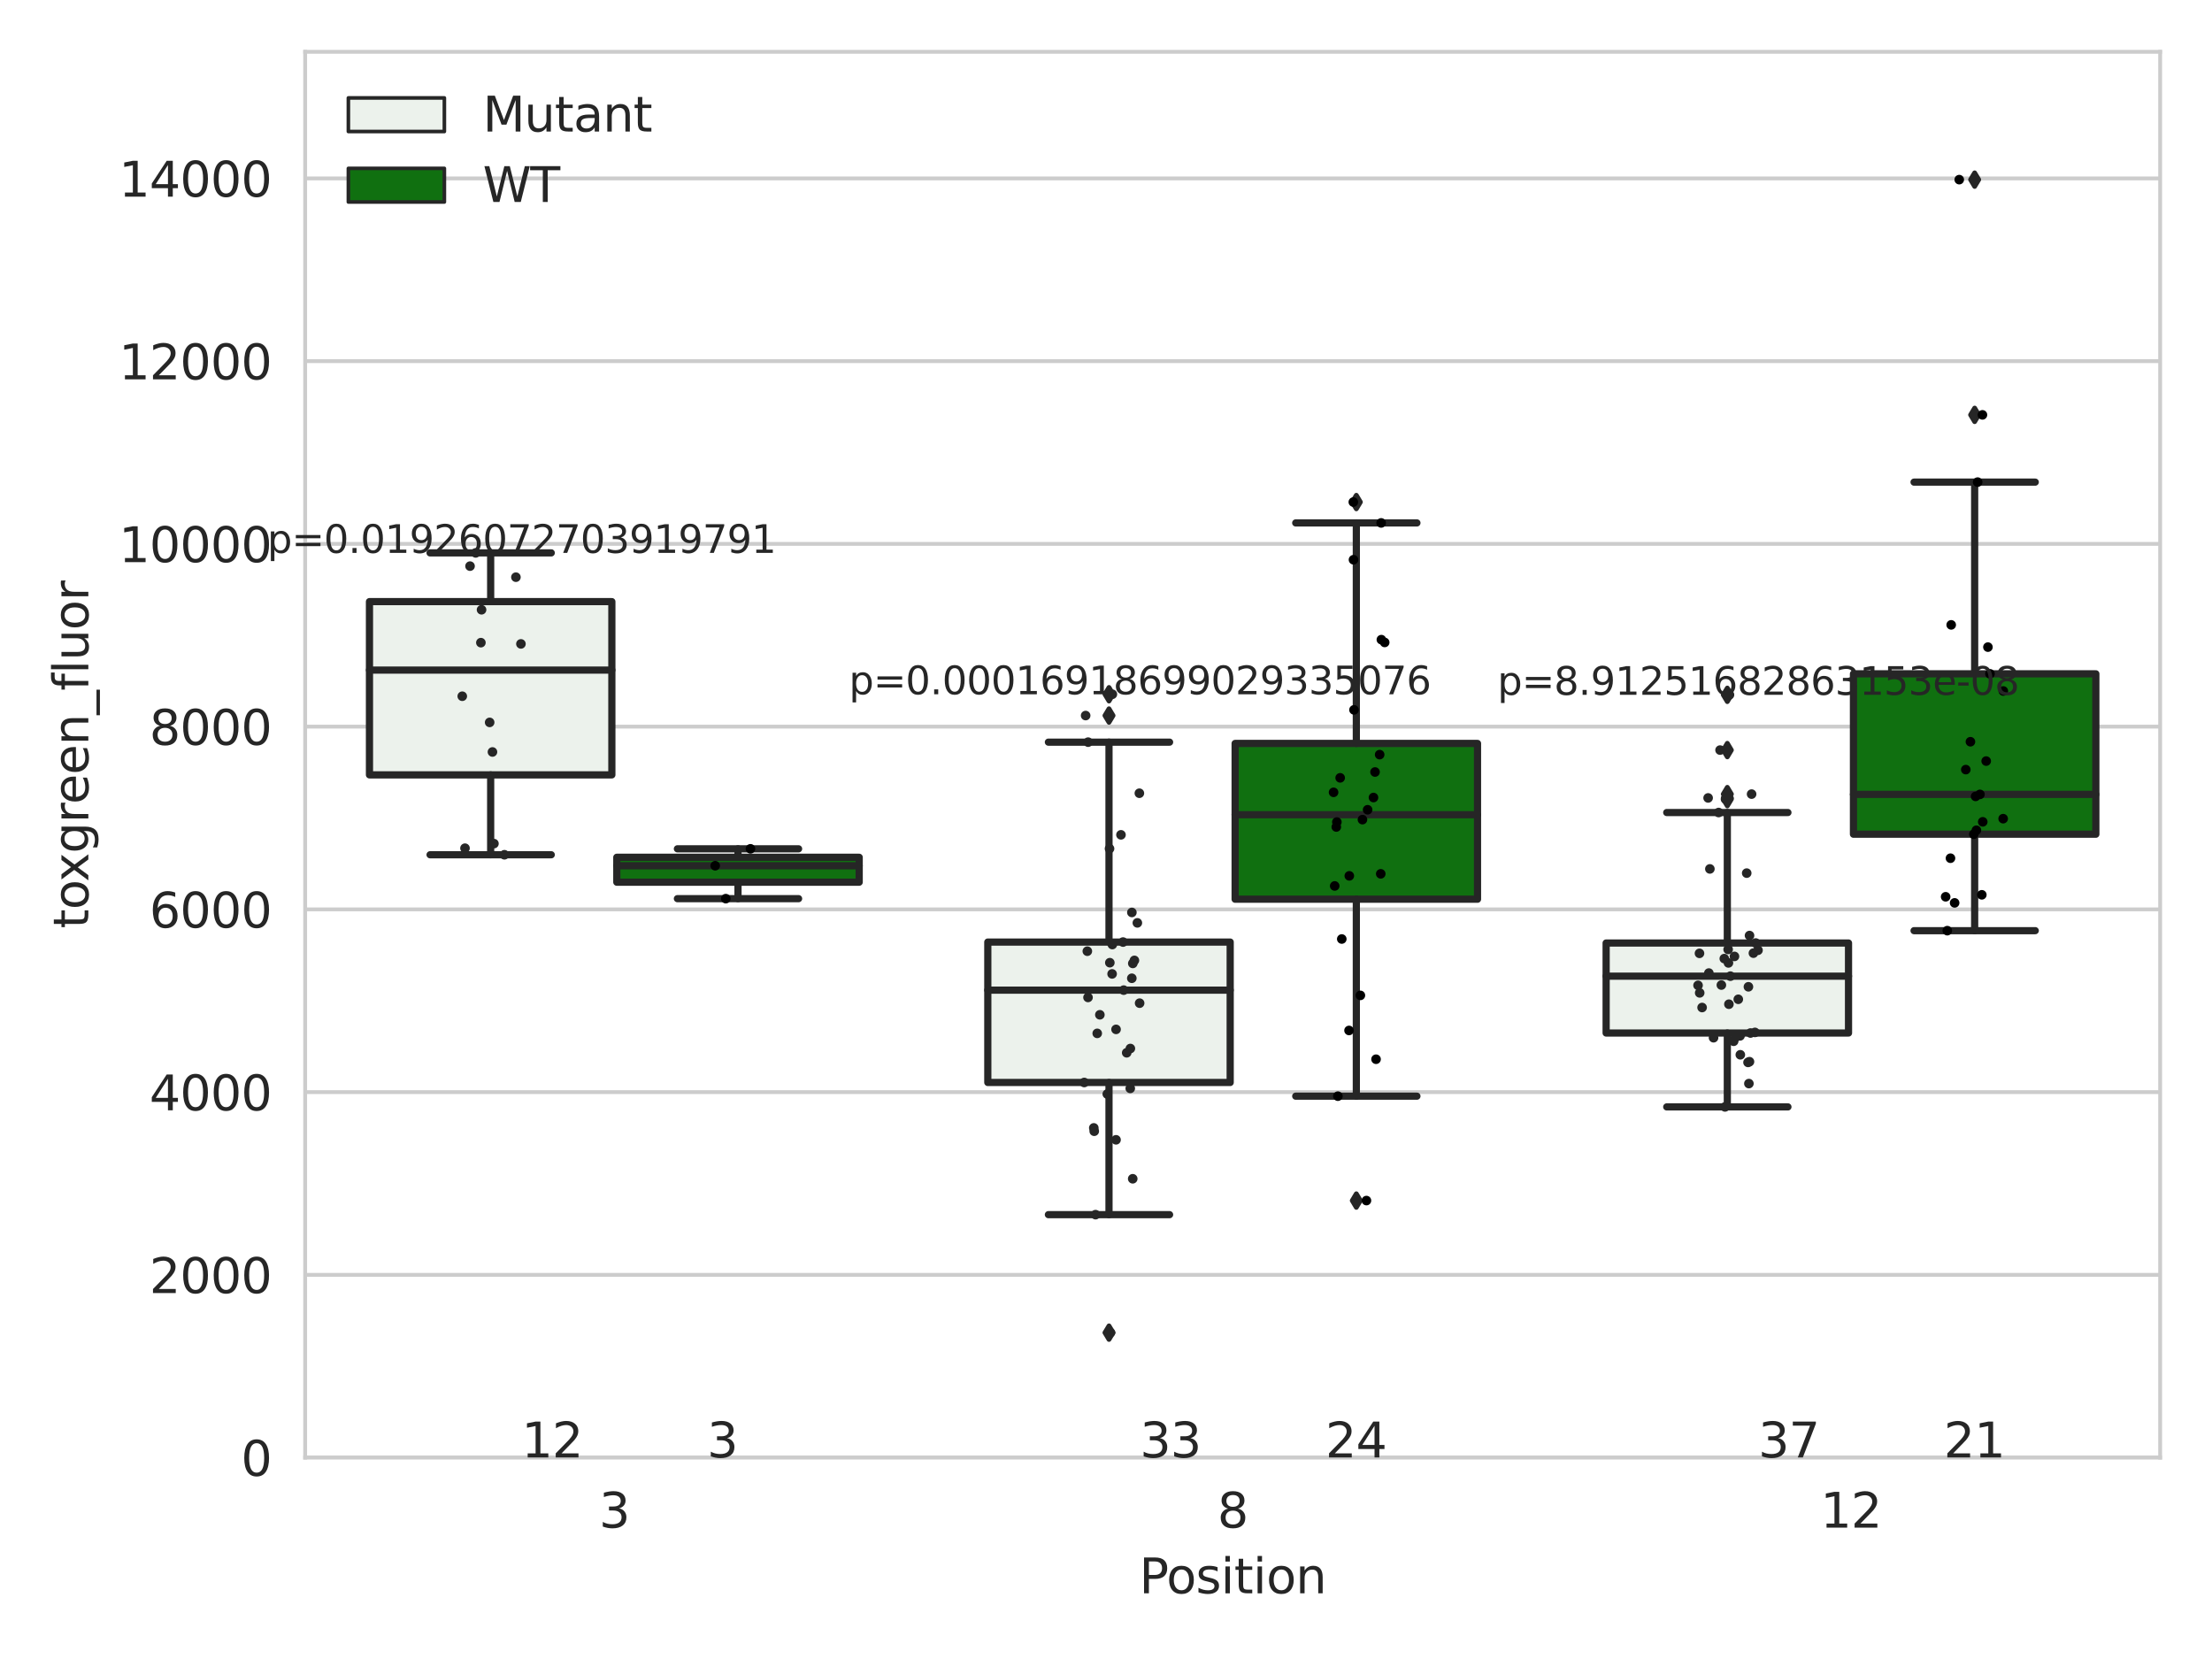 <?xml version="1.0" encoding="utf-8" standalone="no"?>
<!DOCTYPE svg PUBLIC "-//W3C//DTD SVG 1.1//EN"
  "http://www.w3.org/Graphics/SVG/1.1/DTD/svg11.dtd">
<svg xmlns:xlink="http://www.w3.org/1999/xlink" width="460.8pt" height="345.6pt" viewBox="0 0 460.8 345.6" xmlns="http://www.w3.org/2000/svg" version="1.1">
 <defs>
  <style type="text/css">*{stroke-linejoin: round; stroke-linecap: butt}</style>
 </defs>
 <g id="figure_1">
  <g id="patch_1">
   <path d="M 0 345.6 
L 460.8 345.6 
L 460.8 0 
L 0 0 
z
" style="fill: #ffffff"/>
  </g>
  <g id="axes_1">
   <g id="patch_2">
    <path d="M 63.571 303.64 
L 450 303.64 
L 450 10.8 
L 63.571 10.8 
z
" style="fill: #ffffff"/>
   </g>
   <g id="matplotlib.axis_1">
    <g id="xtick_1">
     <g id="text_1">
      <!-- 3 -->
      <g style="fill: #262626" transform="translate(124.795 318.238)scale(0.1 -0.1)">
       <defs>
        <path id="DejaVuSans-33" d="M 2597 2516 
Q 3050 2419 3304 2112 
Q 3559 1806 3559 1356 
Q 3559 666 3084 287 
Q 2609 -91 1734 -91 
Q 1441 -91 1130 -33 
Q 819 25 488 141 
L 488 750 
Q 750 597 1062 519 
Q 1375 441 1716 441 
Q 2309 441 2620 675 
Q 2931 909 2931 1356 
Q 2931 1769 2642 2001 
Q 2353 2234 1838 2234 
L 1294 2234 
L 1294 2753 
L 1863 2753 
Q 2328 2753 2575 2939 
Q 2822 3125 2822 3475 
Q 2822 3834 2567 4026 
Q 2313 4219 1838 4219 
Q 1578 4219 1281 4162 
Q 984 4106 628 3988 
L 628 4550 
Q 988 4650 1302 4700 
Q 1616 4750 1894 4750 
Q 2613 4750 3031 4423 
Q 3450 4097 3450 3541 
Q 3450 3153 3228 2886 
Q 3006 2619 2597 2516 
z
" transform="scale(0.016)"/>
       </defs>
       <use xlink:href="#DejaVuSans-33"/>
      </g>
     </g>
    </g>
    <g id="xtick_2">
     <g id="text_2">
      <!-- 8 -->
      <g style="fill: #262626" transform="translate(253.604 318.238)scale(0.1 -0.1)">
       <defs>
        <path id="DejaVuSans-38" d="M 2034 2216 
Q 1584 2216 1326 1975 
Q 1069 1734 1069 1313 
Q 1069 891 1326 650 
Q 1584 409 2034 409 
Q 2484 409 2743 651 
Q 3003 894 3003 1313 
Q 3003 1734 2745 1975 
Q 2488 2216 2034 2216 
z
M 1403 2484 
Q 997 2584 770 2862 
Q 544 3141 544 3541 
Q 544 4100 942 4425 
Q 1341 4750 2034 4750 
Q 2731 4750 3128 4425 
Q 3525 4100 3525 3541 
Q 3525 3141 3298 2862 
Q 3072 2584 2669 2484 
Q 3125 2378 3379 2068 
Q 3634 1759 3634 1313 
Q 3634 634 3220 271 
Q 2806 -91 2034 -91 
Q 1263 -91 848 271 
Q 434 634 434 1313 
Q 434 1759 690 2068 
Q 947 2378 1403 2484 
z
M 1172 3481 
Q 1172 3119 1398 2916 
Q 1625 2713 2034 2713 
Q 2441 2713 2670 2916 
Q 2900 3119 2900 3481 
Q 2900 3844 2670 4047 
Q 2441 4250 2034 4250 
Q 1625 4250 1398 4047 
Q 1172 3844 1172 3481 
z
" transform="scale(0.016)"/>
       </defs>
       <use xlink:href="#DejaVuSans-38"/>
      </g>
     </g>
    </g>
    <g id="xtick_3">
     <g id="text_3">
      <!-- 12 -->
      <g style="fill: #262626" transform="translate(379.233 318.238)scale(0.1 -0.1)">
       <defs>
        <path id="DejaVuSans-31" d="M 794 531 
L 1825 531 
L 1825 4091 
L 703 3866 
L 703 4441 
L 1819 4666 
L 2450 4666 
L 2450 531 
L 3481 531 
L 3481 0 
L 794 0 
L 794 531 
z
" transform="scale(0.016)"/>
        <path id="DejaVuSans-32" d="M 1228 531 
L 3431 531 
L 3431 0 
L 469 0 
L 469 531 
Q 828 903 1448 1529 
Q 2069 2156 2228 2338 
Q 2531 2678 2651 2914 
Q 2772 3150 2772 3378 
Q 2772 3750 2511 3984 
Q 2250 4219 1831 4219 
Q 1534 4219 1204 4116 
Q 875 4013 500 3803 
L 500 4441 
Q 881 4594 1212 4672 
Q 1544 4750 1819 4750 
Q 2544 4750 2975 4387 
Q 3406 4025 3406 3419 
Q 3406 3131 3298 2873 
Q 3191 2616 2906 2266 
Q 2828 2175 2409 1742 
Q 1991 1309 1228 531 
z
" transform="scale(0.016)"/>
       </defs>
       <use xlink:href="#DejaVuSans-31"/>
       <use xlink:href="#DejaVuSans-32" x="63.623"/>
      </g>
     </g>
    </g>
    <g id="text_4">
     <!-- Position -->
     <g style="fill: #262626" transform="translate(237.322 331.917)scale(0.1 -0.1)">
      <defs>
       <path id="DejaVuSans-50" d="M 1259 4147 
L 1259 2394 
L 2053 2394 
Q 2494 2394 2734 2622 
Q 2975 2850 2975 3272 
Q 2975 3691 2734 3919 
Q 2494 4147 2053 4147 
L 1259 4147 
z
M 628 4666 
L 2053 4666 
Q 2838 4666 3239 4311 
Q 3641 3956 3641 3272 
Q 3641 2581 3239 2228 
Q 2838 1875 2053 1875 
L 1259 1875 
L 1259 0 
L 628 0 
L 628 4666 
z
" transform="scale(0.016)"/>
       <path id="DejaVuSans-6f" d="M 1959 3097 
Q 1497 3097 1228 2736 
Q 959 2375 959 1747 
Q 959 1119 1226 758 
Q 1494 397 1959 397 
Q 2419 397 2687 759 
Q 2956 1122 2956 1747 
Q 2956 2369 2687 2733 
Q 2419 3097 1959 3097 
z
M 1959 3584 
Q 2709 3584 3137 3096 
Q 3566 2609 3566 1747 
Q 3566 888 3137 398 
Q 2709 -91 1959 -91 
Q 1206 -91 779 398 
Q 353 888 353 1747 
Q 353 2609 779 3096 
Q 1206 3584 1959 3584 
z
" transform="scale(0.016)"/>
       <path id="DejaVuSans-73" d="M 2834 3397 
L 2834 2853 
Q 2591 2978 2328 3040 
Q 2066 3103 1784 3103 
Q 1356 3103 1142 2972 
Q 928 2841 928 2578 
Q 928 2378 1081 2264 
Q 1234 2150 1697 2047 
L 1894 2003 
Q 2506 1872 2764 1633 
Q 3022 1394 3022 966 
Q 3022 478 2636 193 
Q 2250 -91 1575 -91 
Q 1294 -91 989 -36 
Q 684 19 347 128 
L 347 722 
Q 666 556 975 473 
Q 1284 391 1588 391 
Q 1994 391 2212 530 
Q 2431 669 2431 922 
Q 2431 1156 2273 1281 
Q 2116 1406 1581 1522 
L 1381 1569 
Q 847 1681 609 1914 
Q 372 2147 372 2553 
Q 372 3047 722 3315 
Q 1072 3584 1716 3584 
Q 2034 3584 2315 3537 
Q 2597 3491 2834 3397 
z
" transform="scale(0.016)"/>
       <path id="DejaVuSans-69" d="M 603 3500 
L 1178 3500 
L 1178 0 
L 603 0 
L 603 3500 
z
M 603 4863 
L 1178 4863 
L 1178 4134 
L 603 4134 
L 603 4863 
z
" transform="scale(0.016)"/>
       <path id="DejaVuSans-74" d="M 1172 4494 
L 1172 3500 
L 2356 3500 
L 2356 3053 
L 1172 3053 
L 1172 1153 
Q 1172 725 1289 603 
Q 1406 481 1766 481 
L 2356 481 
L 2356 0 
L 1766 0 
Q 1100 0 847 248 
Q 594 497 594 1153 
L 594 3053 
L 172 3053 
L 172 3500 
L 594 3500 
L 594 4494 
L 1172 4494 
z
" transform="scale(0.016)"/>
       <path id="DejaVuSans-6e" d="M 3513 2113 
L 3513 0 
L 2938 0 
L 2938 2094 
Q 2938 2591 2744 2837 
Q 2550 3084 2163 3084 
Q 1697 3084 1428 2787 
Q 1159 2491 1159 1978 
L 1159 0 
L 581 0 
L 581 3500 
L 1159 3500 
L 1159 2956 
Q 1366 3272 1645 3428 
Q 1925 3584 2291 3584 
Q 2894 3584 3203 3211 
Q 3513 2838 3513 2113 
z
" transform="scale(0.016)"/>
      </defs>
      <use xlink:href="#DejaVuSans-50"/>
      <use xlink:href="#DejaVuSans-6f" x="56.678"/>
      <use xlink:href="#DejaVuSans-73" x="117.859"/>
      <use xlink:href="#DejaVuSans-69" x="169.959"/>
      <use xlink:href="#DejaVuSans-74" x="197.742"/>
      <use xlink:href="#DejaVuSans-69" x="236.951"/>
      <use xlink:href="#DejaVuSans-6f" x="264.734"/>
      <use xlink:href="#DejaVuSans-6e" x="325.916"/>
     </g>
    </g>
   </g>
   <g id="matplotlib.axis_2">
    <g id="ytick_1">
     <g id="line2d_1">
      <path d="M 63.571 303.64 
L 450 303.64 
" clip-path="url(#p171a5a1036)" style="fill: none; stroke: #cccccc; stroke-width: 0.8; stroke-linecap: round"/>
     </g>
     <g id="text_5">
      <!-- 0 -->
      <g style="fill: #262626" transform="translate(50.209 307.439)scale(0.1 -0.1)">
       <defs>
        <path id="DejaVuSans-30" d="M 2034 4250 
Q 1547 4250 1301 3770 
Q 1056 3291 1056 2328 
Q 1056 1369 1301 889 
Q 1547 409 2034 409 
Q 2525 409 2770 889 
Q 3016 1369 3016 2328 
Q 3016 3291 2770 3770 
Q 2525 4250 2034 4250 
z
M 2034 4750 
Q 2819 4750 3233 4129 
Q 3647 3509 3647 2328 
Q 3647 1150 3233 529 
Q 2819 -91 2034 -91 
Q 1250 -91 836 529 
Q 422 1150 422 2328 
Q 422 3509 836 4129 
Q 1250 4750 2034 4750 
z
" transform="scale(0.016)"/>
       </defs>
       <use xlink:href="#DejaVuSans-30"/>
      </g>
     </g>
    </g>
    <g id="ytick_2">
     <g id="line2d_2">
      <path d="M 63.571 265.572 
L 450 265.572 
" clip-path="url(#p171a5a1036)" style="fill: none; stroke: #cccccc; stroke-width: 0.8; stroke-linecap: round"/>
     </g>
     <g id="text_6">
      <!-- 2000 -->
      <g style="fill: #262626" transform="translate(31.121 269.371)scale(0.1 -0.1)">
       <use xlink:href="#DejaVuSans-32"/>
       <use xlink:href="#DejaVuSans-30" x="63.623"/>
       <use xlink:href="#DejaVuSans-30" x="127.246"/>
       <use xlink:href="#DejaVuSans-30" x="190.869"/>
      </g>
     </g>
    </g>
    <g id="ytick_3">
     <g id="line2d_3">
      <path d="M 63.571 227.504 
L 450 227.504 
" clip-path="url(#p171a5a1036)" style="fill: none; stroke: #cccccc; stroke-width: 0.8; stroke-linecap: round"/>
     </g>
     <g id="text_7">
      <!-- 4000 -->
      <g style="fill: #262626" transform="translate(31.121 231.303)scale(0.1 -0.1)">
       <defs>
        <path id="DejaVuSans-34" d="M 2419 4116 
L 825 1625 
L 2419 1625 
L 2419 4116 
z
M 2253 4666 
L 3047 4666 
L 3047 1625 
L 3713 1625 
L 3713 1100 
L 3047 1100 
L 3047 0 
L 2419 0 
L 2419 1100 
L 313 1100 
L 313 1709 
L 2253 4666 
z
" transform="scale(0.016)"/>
       </defs>
       <use xlink:href="#DejaVuSans-34"/>
       <use xlink:href="#DejaVuSans-30" x="63.623"/>
       <use xlink:href="#DejaVuSans-30" x="127.246"/>
       <use xlink:href="#DejaVuSans-30" x="190.869"/>
      </g>
     </g>
    </g>
    <g id="ytick_4">
     <g id="line2d_4">
      <path d="M 63.571 189.436 
L 450 189.436 
" clip-path="url(#p171a5a1036)" style="fill: none; stroke: #cccccc; stroke-width: 0.8; stroke-linecap: round"/>
     </g>
     <g id="text_8">
      <!-- 6000 -->
      <g style="fill: #262626" transform="translate(31.121 193.235)scale(0.1 -0.1)">
       <defs>
        <path id="DejaVuSans-36" d="M 2113 2584 
Q 1688 2584 1439 2293 
Q 1191 2003 1191 1497 
Q 1191 994 1439 701 
Q 1688 409 2113 409 
Q 2538 409 2786 701 
Q 3034 994 3034 1497 
Q 3034 2003 2786 2293 
Q 2538 2584 2113 2584 
z
M 3366 4563 
L 3366 3988 
Q 3128 4100 2886 4159 
Q 2644 4219 2406 4219 
Q 1781 4219 1451 3797 
Q 1122 3375 1075 2522 
Q 1259 2794 1537 2939 
Q 1816 3084 2150 3084 
Q 2853 3084 3261 2657 
Q 3669 2231 3669 1497 
Q 3669 778 3244 343 
Q 2819 -91 2113 -91 
Q 1303 -91 875 529 
Q 447 1150 447 2328 
Q 447 3434 972 4092 
Q 1497 4750 2381 4750 
Q 2619 4750 2861 4703 
Q 3103 4656 3366 4563 
z
" transform="scale(0.016)"/>
       </defs>
       <use xlink:href="#DejaVuSans-36"/>
       <use xlink:href="#DejaVuSans-30" x="63.623"/>
       <use xlink:href="#DejaVuSans-30" x="127.246"/>
       <use xlink:href="#DejaVuSans-30" x="190.869"/>
      </g>
     </g>
    </g>
    <g id="ytick_5">
     <g id="line2d_5">
      <path d="M 63.571 151.368 
L 450 151.368 
" clip-path="url(#p171a5a1036)" style="fill: none; stroke: #cccccc; stroke-width: 0.8; stroke-linecap: round"/>
     </g>
     <g id="text_9">
      <!-- 8000 -->
      <g style="fill: #262626" transform="translate(31.121 155.167)scale(0.1 -0.1)">
       <use xlink:href="#DejaVuSans-38"/>
       <use xlink:href="#DejaVuSans-30" x="63.623"/>
       <use xlink:href="#DejaVuSans-30" x="127.246"/>
       <use xlink:href="#DejaVuSans-30" x="190.869"/>
      </g>
     </g>
    </g>
    <g id="ytick_6">
     <g id="line2d_6">
      <path d="M 63.571 113.299 
L 450 113.299 
" clip-path="url(#p171a5a1036)" style="fill: none; stroke: #cccccc; stroke-width: 0.8; stroke-linecap: round"/>
     </g>
     <g id="text_10">
      <!-- 10000 -->
      <g style="fill: #262626" transform="translate(24.759 117.099)scale(0.1 -0.1)">
       <use xlink:href="#DejaVuSans-31"/>
       <use xlink:href="#DejaVuSans-30" x="63.623"/>
       <use xlink:href="#DejaVuSans-30" x="127.246"/>
       <use xlink:href="#DejaVuSans-30" x="190.869"/>
       <use xlink:href="#DejaVuSans-30" x="254.492"/>
      </g>
     </g>
    </g>
    <g id="ytick_7">
     <g id="line2d_7">
      <path d="M 63.571 75.231 
L 450 75.231 
" clip-path="url(#p171a5a1036)" style="fill: none; stroke: #cccccc; stroke-width: 0.8; stroke-linecap: round"/>
     </g>
     <g id="text_11">
      <!-- 12000 -->
      <g style="fill: #262626" transform="translate(24.759 79.03)scale(0.1 -0.1)">
       <use xlink:href="#DejaVuSans-31"/>
       <use xlink:href="#DejaVuSans-32" x="63.623"/>
       <use xlink:href="#DejaVuSans-30" x="127.246"/>
       <use xlink:href="#DejaVuSans-30" x="190.869"/>
       <use xlink:href="#DejaVuSans-30" x="254.492"/>
      </g>
     </g>
    </g>
    <g id="ytick_8">
     <g id="line2d_8">
      <path d="M 63.571 37.163 
L 450 37.163 
" clip-path="url(#p171a5a1036)" style="fill: none; stroke: #cccccc; stroke-width: 0.8; stroke-linecap: round"/>
     </g>
     <g id="text_12">
      <!-- 14000 -->
      <g style="fill: #262626" transform="translate(24.759 40.962)scale(0.1 -0.1)">
       <use xlink:href="#DejaVuSans-31"/>
       <use xlink:href="#DejaVuSans-34" x="63.623"/>
       <use xlink:href="#DejaVuSans-30" x="127.246"/>
       <use xlink:href="#DejaVuSans-30" x="190.869"/>
       <use xlink:href="#DejaVuSans-30" x="254.492"/>
      </g>
     </g>
    </g>
    <g id="text_13">
     <!-- toxgreen_fluor -->
     <g style="fill: #262626" transform="translate(18.401 193.415)rotate(-90)scale(0.1 -0.1)">
      <defs>
       <path id="DejaVuSans-78" d="M 3513 3500 
L 2247 1797 
L 3578 0 
L 2900 0 
L 1881 1375 
L 863 0 
L 184 0 
L 1544 1831 
L 300 3500 
L 978 3500 
L 1906 2253 
L 2834 3500 
L 3513 3500 
z
" transform="scale(0.016)"/>
       <path id="DejaVuSans-67" d="M 2906 1791 
Q 2906 2416 2648 2759 
Q 2391 3103 1925 3103 
Q 1463 3103 1205 2759 
Q 947 2416 947 1791 
Q 947 1169 1205 825 
Q 1463 481 1925 481 
Q 2391 481 2648 825 
Q 2906 1169 2906 1791 
z
M 3481 434 
Q 3481 -459 3084 -895 
Q 2688 -1331 1869 -1331 
Q 1566 -1331 1297 -1286 
Q 1028 -1241 775 -1147 
L 775 -588 
Q 1028 -725 1275 -790 
Q 1522 -856 1778 -856 
Q 2344 -856 2625 -561 
Q 2906 -266 2906 331 
L 2906 616 
Q 2728 306 2450 153 
Q 2172 0 1784 0 
Q 1141 0 747 490 
Q 353 981 353 1791 
Q 353 2603 747 3093 
Q 1141 3584 1784 3584 
Q 2172 3584 2450 3431 
Q 2728 3278 2906 2969 
L 2906 3500 
L 3481 3500 
L 3481 434 
z
" transform="scale(0.016)"/>
       <path id="DejaVuSans-72" d="M 2631 2963 
Q 2534 3019 2420 3045 
Q 2306 3072 2169 3072 
Q 1681 3072 1420 2755 
Q 1159 2438 1159 1844 
L 1159 0 
L 581 0 
L 581 3500 
L 1159 3500 
L 1159 2956 
Q 1341 3275 1631 3429 
Q 1922 3584 2338 3584 
Q 2397 3584 2469 3576 
Q 2541 3569 2628 3553 
L 2631 2963 
z
" transform="scale(0.016)"/>
       <path id="DejaVuSans-65" d="M 3597 1894 
L 3597 1613 
L 953 1613 
Q 991 1019 1311 708 
Q 1631 397 2203 397 
Q 2534 397 2845 478 
Q 3156 559 3463 722 
L 3463 178 
Q 3153 47 2828 -22 
Q 2503 -91 2169 -91 
Q 1331 -91 842 396 
Q 353 884 353 1716 
Q 353 2575 817 3079 
Q 1281 3584 2069 3584 
Q 2775 3584 3186 3129 
Q 3597 2675 3597 1894 
z
M 3022 2063 
Q 3016 2534 2758 2815 
Q 2500 3097 2075 3097 
Q 1594 3097 1305 2825 
Q 1016 2553 972 2059 
L 3022 2063 
z
" transform="scale(0.016)"/>
       <path id="DejaVuSans-5f" d="M 3263 -1063 
L 3263 -1509 
L -63 -1509 
L -63 -1063 
L 3263 -1063 
z
" transform="scale(0.016)"/>
       <path id="DejaVuSans-66" d="M 2375 4863 
L 2375 4384 
L 1825 4384 
Q 1516 4384 1395 4259 
Q 1275 4134 1275 3809 
L 1275 3500 
L 2222 3500 
L 2222 3053 
L 1275 3053 
L 1275 0 
L 697 0 
L 697 3053 
L 147 3053 
L 147 3500 
L 697 3500 
L 697 3744 
Q 697 4328 969 4595 
Q 1241 4863 1831 4863 
L 2375 4863 
z
" transform="scale(0.016)"/>
       <path id="DejaVuSans-6c" d="M 603 4863 
L 1178 4863 
L 1178 0 
L 603 0 
L 603 4863 
z
" transform="scale(0.016)"/>
       <path id="DejaVuSans-75" d="M 544 1381 
L 544 3500 
L 1119 3500 
L 1119 1403 
Q 1119 906 1312 657 
Q 1506 409 1894 409 
Q 2359 409 2629 706 
Q 2900 1003 2900 1516 
L 2900 3500 
L 3475 3500 
L 3475 0 
L 2900 0 
L 2900 538 
Q 2691 219 2414 64 
Q 2138 -91 1772 -91 
Q 1169 -91 856 284 
Q 544 659 544 1381 
z
M 1991 3584 
L 1991 3584 
z
" transform="scale(0.016)"/>
      </defs>
      <use xlink:href="#DejaVuSans-74"/>
      <use xlink:href="#DejaVuSans-6f" x="39.209"/>
      <use xlink:href="#DejaVuSans-78" x="97.266"/>
      <use xlink:href="#DejaVuSans-67" x="156.445"/>
      <use xlink:href="#DejaVuSans-72" x="219.922"/>
      <use xlink:href="#DejaVuSans-65" x="258.785"/>
      <use xlink:href="#DejaVuSans-65" x="320.309"/>
      <use xlink:href="#DejaVuSans-6e" x="381.832"/>
      <use xlink:href="#DejaVuSans-5f" x="445.211"/>
      <use xlink:href="#DejaVuSans-66" x="495.211"/>
      <use xlink:href="#DejaVuSans-6c" x="530.416"/>
      <use xlink:href="#DejaVuSans-75" x="558.199"/>
      <use xlink:href="#DejaVuSans-6f" x="621.578"/>
      <use xlink:href="#DejaVuSans-72" x="682.76"/>
     </g>
    </g>
   </g>
   <g id="patch_3">
    <path d="M 76.967 161.421 
L 127.461 161.421 
L 127.461 125.328 
L 76.967 125.328 
L 76.967 161.421 
z
" clip-path="url(#p171a5a1036)" style="fill: #ecf2ec; stroke: #262626; stroke-width: 1.5; stroke-linejoin: miter"/>
   </g>
   <g id="patch_4">
    <path d="M 128.491 183.778 
L 178.985 183.778 
L 178.985 178.585 
L 128.491 178.585 
L 128.491 183.778 
z
" clip-path="url(#p171a5a1036)" style="fill: #107010; stroke: #262626; stroke-width: 1.5; stroke-linejoin: miter"/>
   </g>
   <g id="patch_5">
    <path d="M 205.777 225.501 
L 256.27 225.501 
L 256.27 196.248 
L 205.777 196.248 
L 205.777 225.501 
z
" clip-path="url(#p171a5a1036)" style="fill: #ecf2ec; stroke: #262626; stroke-width: 1.5; stroke-linejoin: miter"/>
   </g>
   <g id="patch_6">
    <path d="M 257.301 187.323 
L 307.794 187.323 
L 307.794 154.872 
L 257.301 154.872 
L 257.301 187.323 
z
" clip-path="url(#p171a5a1036)" style="fill: #107010; stroke: #262626; stroke-width: 1.5; stroke-linejoin: miter"/>
   </g>
   <g id="patch_7">
    <path d="M 334.587 215.197 
L 385.08 215.197 
L 385.08 196.447 
L 334.587 196.447 
L 334.587 215.197 
z
" clip-path="url(#p171a5a1036)" style="fill: #ecf2ec; stroke: #262626; stroke-width: 1.5; stroke-linejoin: miter"/>
   </g>
   <g id="patch_8">
    <path d="M 386.11 173.782 
L 436.604 173.782 
L 436.604 140.369 
L 386.11 140.369 
L 386.11 173.782 
z
" clip-path="url(#p171a5a1036)" style="fill: #107010; stroke: #262626; stroke-width: 1.5; stroke-linejoin: miter"/>
   </g>
   <g id="patch_9">
    <path d="M 127.976 303.64 
L 127.976 303.64 
L 127.976 303.64 
L 127.976 303.64 
z
" clip-path="url(#p171a5a1036)" style="fill: #ecf2ec; stroke: #262626; stroke-width: 0.75; stroke-linejoin: miter"/>
   </g>
   <g id="patch_10">
    <path d="M 127.976 303.64 
L 127.976 303.64 
L 127.976 303.64 
L 127.976 303.64 
z
" clip-path="url(#p171a5a1036)" style="fill: #107010; stroke: #262626; stroke-width: 0.75; stroke-linejoin: miter"/>
   </g>
   <g id="PathCollection_1"/>
   <g id="PathCollection_2"/>
   <g id="line2d_9">
    <path d="M 102.214 161.421 
L 102.214 178.062 
" clip-path="url(#p171a5a1036)" style="fill: none; stroke: #262626; stroke-width: 1.5; stroke-linecap: round"/>
   </g>
   <g id="line2d_10">
    <path d="M 102.214 125.328 
L 102.214 115.178 
" clip-path="url(#p171a5a1036)" style="fill: none; stroke: #262626; stroke-width: 1.5; stroke-linecap: round"/>
   </g>
   <g id="line2d_11">
    <path d="M 89.591 178.062 
L 114.837 178.062 
" clip-path="url(#p171a5a1036)" style="fill: none; stroke: #262626; stroke-width: 1.5; stroke-linecap: round"/>
   </g>
   <g id="line2d_12">
    <path d="M 89.591 115.178 
L 114.837 115.178 
" clip-path="url(#p171a5a1036)" style="fill: none; stroke: #262626; stroke-width: 1.5; stroke-linecap: round"/>
   </g>
   <g id="line2d_13"/>
   <g id="line2d_14">
    <path d="M 153.738 183.778 
L 153.738 187.207 
" clip-path="url(#p171a5a1036)" style="fill: none; stroke: #262626; stroke-width: 1.5; stroke-linecap: round"/>
   </g>
   <g id="line2d_15">
    <path d="M 153.738 178.585 
L 153.738 176.823 
" clip-path="url(#p171a5a1036)" style="fill: none; stroke: #262626; stroke-width: 1.5; stroke-linecap: round"/>
   </g>
   <g id="line2d_16">
    <path d="M 141.115 187.207 
L 166.361 187.207 
" clip-path="url(#p171a5a1036)" style="fill: none; stroke: #262626; stroke-width: 1.5; stroke-linecap: round"/>
   </g>
   <g id="line2d_17">
    <path d="M 141.115 176.823 
L 166.361 176.823 
" clip-path="url(#p171a5a1036)" style="fill: none; stroke: #262626; stroke-width: 1.5; stroke-linecap: round"/>
   </g>
   <g id="line2d_18"/>
   <g id="line2d_19">
    <path d="M 231.024 225.501 
L 231.024 253.036 
" clip-path="url(#p171a5a1036)" style="fill: none; stroke: #262626; stroke-width: 1.5; stroke-linecap: round"/>
   </g>
   <g id="line2d_20">
    <path d="M 231.024 196.248 
L 231.024 154.603 
" clip-path="url(#p171a5a1036)" style="fill: none; stroke: #262626; stroke-width: 1.5; stroke-linecap: round"/>
   </g>
   <g id="line2d_21">
    <path d="M 218.4 253.036 
L 243.647 253.036 
" clip-path="url(#p171a5a1036)" style="fill: none; stroke: #262626; stroke-width: 1.5; stroke-linecap: round"/>
   </g>
   <g id="line2d_22">
    <path d="M 218.4 154.603 
L 243.647 154.603 
" clip-path="url(#p171a5a1036)" style="fill: none; stroke: #262626; stroke-width: 1.5; stroke-linecap: round"/>
   </g>
   <g id="line2d_23">
    <defs>
     <path id="m9710ec72f0" d="M -0 1.414 
L 0.849 0 
L 0 -1.414 
L -0.849 -0 
z
" style="stroke: #262626; stroke-linejoin: miter"/>
    </defs>
    <g clip-path="url(#p171a5a1036)">
     <use xlink:href="#m9710ec72f0" x="231.024" y="277.617" style="fill: #262626; stroke: #262626; stroke-linejoin: miter"/>
     <use xlink:href="#m9710ec72f0" x="231.024" y="149.062" style="fill: #262626; stroke: #262626; stroke-linejoin: miter"/>
     <use xlink:href="#m9710ec72f0" x="231.024" y="144.626" style="fill: #262626; stroke: #262626; stroke-linejoin: miter"/>
    </g>
   </g>
   <g id="line2d_24">
    <path d="M 282.548 187.323 
L 282.548 228.352 
" clip-path="url(#p171a5a1036)" style="fill: none; stroke: #262626; stroke-width: 1.5; stroke-linecap: round"/>
   </g>
   <g id="line2d_25">
    <path d="M 282.548 154.872 
L 282.548 108.934 
" clip-path="url(#p171a5a1036)" style="fill: none; stroke: #262626; stroke-width: 1.5; stroke-linecap: round"/>
   </g>
   <g id="line2d_26">
    <path d="M 269.924 228.352 
L 295.171 228.352 
" clip-path="url(#p171a5a1036)" style="fill: none; stroke: #262626; stroke-width: 1.5; stroke-linecap: round"/>
   </g>
   <g id="line2d_27">
    <path d="M 269.924 108.934 
L 295.171 108.934 
" clip-path="url(#p171a5a1036)" style="fill: none; stroke: #262626; stroke-width: 1.5; stroke-linecap: round"/>
   </g>
   <g id="line2d_28">
    <g clip-path="url(#p171a5a1036)">
     <use xlink:href="#m9710ec72f0" x="282.548" y="250.102" style="fill: #262626; stroke: #262626; stroke-linejoin: miter"/>
     <use xlink:href="#m9710ec72f0" x="282.548" y="104.586" style="fill: #262626; stroke: #262626; stroke-linejoin: miter"/>
    </g>
   </g>
   <g id="line2d_29">
    <path d="M 359.833 215.197 
L 359.833 230.587 
" clip-path="url(#p171a5a1036)" style="fill: none; stroke: #262626; stroke-width: 1.5; stroke-linecap: round"/>
   </g>
   <g id="line2d_30">
    <path d="M 359.833 196.447 
L 359.833 169.263 
" clip-path="url(#p171a5a1036)" style="fill: none; stroke: #262626; stroke-width: 1.5; stroke-linecap: round"/>
   </g>
   <g id="line2d_31">
    <path d="M 347.21 230.587 
L 372.457 230.587 
" clip-path="url(#p171a5a1036)" style="fill: none; stroke: #262626; stroke-width: 1.5; stroke-linecap: round"/>
   </g>
   <g id="line2d_32">
    <path d="M 347.21 169.263 
L 372.457 169.263 
" clip-path="url(#p171a5a1036)" style="fill: none; stroke: #262626; stroke-width: 1.5; stroke-linecap: round"/>
   </g>
   <g id="line2d_33">
    <g clip-path="url(#p171a5a1036)">
     <use xlink:href="#m9710ec72f0" x="359.833" y="166.223" style="fill: #262626; stroke: #262626; stroke-linejoin: miter"/>
     <use xlink:href="#m9710ec72f0" x="359.833" y="165.427" style="fill: #262626; stroke: #262626; stroke-linejoin: miter"/>
     <use xlink:href="#m9710ec72f0" x="359.833" y="156.256" style="fill: #262626; stroke: #262626; stroke-linejoin: miter"/>
     <use xlink:href="#m9710ec72f0" x="359.833" y="166.476" style="fill: #262626; stroke: #262626; stroke-linejoin: miter"/>
     <use xlink:href="#m9710ec72f0" x="359.833" y="144.744" style="fill: #262626; stroke: #262626; stroke-linejoin: miter"/>
    </g>
   </g>
   <g id="line2d_34">
    <path d="M 411.357 173.782 
L 411.357 193.876 
" clip-path="url(#p171a5a1036)" style="fill: none; stroke: #262626; stroke-width: 1.5; stroke-linecap: round"/>
   </g>
   <g id="line2d_35">
    <path d="M 411.357 140.369 
L 411.357 100.435 
" clip-path="url(#p171a5a1036)" style="fill: none; stroke: #262626; stroke-width: 1.5; stroke-linecap: round"/>
   </g>
   <g id="line2d_36">
    <path d="M 398.734 193.876 
L 423.98 193.876 
" clip-path="url(#p171a5a1036)" style="fill: none; stroke: #262626; stroke-width: 1.5; stroke-linecap: round"/>
   </g>
   <g id="line2d_37">
    <path d="M 398.734 100.435 
L 423.98 100.435 
" clip-path="url(#p171a5a1036)" style="fill: none; stroke: #262626; stroke-width: 1.5; stroke-linecap: round"/>
   </g>
   <g id="line2d_38">
    <g clip-path="url(#p171a5a1036)">
     <use xlink:href="#m9710ec72f0" x="411.357" y="86.423" style="fill: #262626; stroke: #262626; stroke-linejoin: miter"/>
     <use xlink:href="#m9710ec72f0" x="411.357" y="37.422" style="fill: #262626; stroke: #262626; stroke-linejoin: miter"/>
    </g>
   </g>
   <g id="line2d_39">
    <path d="M 76.967 139.587 
L 127.461 139.587 
" clip-path="url(#p171a5a1036)" style="fill: none; stroke: #262626; stroke-width: 1.5; stroke-linecap: round"/>
   </g>
   <g id="line2d_40">
    <path d="M 128.491 180.348 
L 178.985 180.348 
" clip-path="url(#p171a5a1036)" style="fill: none; stroke: #262626; stroke-width: 1.5; stroke-linecap: round"/>
   </g>
   <g id="line2d_41">
    <path d="M 205.777 206.262 
L 256.27 206.262 
" clip-path="url(#p171a5a1036)" style="fill: none; stroke: #262626; stroke-width: 1.5; stroke-linecap: round"/>
   </g>
   <g id="line2d_42">
    <path d="M 257.301 169.717 
L 307.794 169.717 
" clip-path="url(#p171a5a1036)" style="fill: none; stroke: #262626; stroke-width: 1.5; stroke-linecap: round"/>
   </g>
   <g id="line2d_43">
    <path d="M 334.587 203.352 
L 385.08 203.352 
" clip-path="url(#p171a5a1036)" style="fill: none; stroke: #262626; stroke-width: 1.5; stroke-linecap: round"/>
   </g>
   <g id="line2d_44">
    <path d="M 386.11 165.487 
L 436.604 165.487 
" clip-path="url(#p171a5a1036)" style="fill: none; stroke: #262626; stroke-width: 1.5; stroke-linecap: round"/>
   </g>
   <g id="patch_11">
    <path d="M 63.571 303.64 
L 63.571 10.8 
" style="fill: none; stroke: #cccccc; stroke-width: 0.8; stroke-linejoin: miter; stroke-linecap: square"/>
   </g>
   <g id="patch_12">
    <path d="M 450 303.64 
L 450 10.8 
" style="fill: none; stroke: #cccccc; stroke-width: 0.8; stroke-linejoin: miter; stroke-linecap: square"/>
   </g>
   <g id="patch_13">
    <path d="M 63.571 303.64 
L 450 303.64 
" style="fill: none; stroke: #cccccc; stroke-width: 0.8; stroke-linejoin: miter; stroke-linecap: square"/>
   </g>
   <g id="patch_14">
    <path d="M 63.571 10.8 
L 450 10.8 
" style="fill: none; stroke: #cccccc; stroke-width: 0.8; stroke-linejoin: miter; stroke-linecap: square"/>
   </g>
   <g id="PathCollection_3">
    <defs>
     <path id="C0_0_f050d7f36c" d="M 0 1 
C 0.265 1 0.52 0.895 0.707 0.707 
C 0.895 0.52 1 0.265 1 -0 
C 1 -0.265 0.895 -0.52 0.707 -0.707 
C 0.52 -0.895 0.265 -1 0 -1 
C -0.265 -1 -0.52 -0.895 -0.707 -0.707 
C -0.895 -0.52 -1 -0.265 -1 0 
C -1 0.265 -0.895 0.52 -0.707 0.707 
C -0.52 0.895 -0.265 1 0 1 
z
"/>
    </defs>
    <g clip-path="url(#p171a5a1036)">
     <use xlink:href="#C0_0_f050d7f36c" x="96.868" y="176.695" style="fill: #262626"/>
    </g>
    <g clip-path="url(#p171a5a1036)">
     <use xlink:href="#C0_0_f050d7f36c" x="99.095" y="115.178" style="fill: #262626"/>
    </g>
    <g clip-path="url(#p171a5a1036)">
     <use xlink:href="#C0_0_f050d7f36c" x="108.519" y="134.137" style="fill: #262626"/>
    </g>
    <g clip-path="url(#p171a5a1036)">
     <use xlink:href="#C0_0_f050d7f36c" x="96.299" y="145.038" style="fill: #262626"/>
    </g>
    <g clip-path="url(#p171a5a1036)">
     <use xlink:href="#C0_0_f050d7f36c" x="97.918" y="117.935" style="fill: #262626"/>
    </g>
    <g clip-path="url(#p171a5a1036)">
     <use xlink:href="#C0_0_f050d7f36c" x="102.588" y="156.648" style="fill: #262626"/>
    </g>
    <g clip-path="url(#p171a5a1036)">
     <use xlink:href="#C0_0_f050d7f36c" x="100.315" y="127.025" style="fill: #262626"/>
    </g>
    <g clip-path="url(#p171a5a1036)">
     <use xlink:href="#C0_0_f050d7f36c" x="100.177" y="133.877" style="fill: #262626"/>
    </g>
    <g clip-path="url(#p171a5a1036)">
     <use xlink:href="#C0_0_f050d7f36c" x="105.082" y="178.062" style="fill: #262626"/>
    </g>
    <g clip-path="url(#p171a5a1036)">
     <use xlink:href="#C0_0_f050d7f36c" x="102.896" y="175.74" style="fill: #262626"/>
    </g>
    <g clip-path="url(#p171a5a1036)">
     <use xlink:href="#C0_0_f050d7f36c" x="102.003" y="150.488" style="fill: #262626"/>
    </g>
    <g clip-path="url(#p171a5a1036)">
     <use xlink:href="#C0_0_f050d7f36c" x="107.474" y="120.237" style="fill: #262626"/>
    </g>
   </g>
   <g id="PathCollection_4">
    <defs>
     <path id="C1_0_22c2832aa6" d="M 0 1 
C 0.265 1 0.52 0.895 0.707 0.707 
C 0.895 0.52 1 0.265 1 -0 
C 1 -0.265 0.895 -0.52 0.707 -0.707 
C 0.52 -0.895 0.265 -1 0 -1 
C -0.265 -1 -0.52 -0.895 -0.707 -0.707 
C -0.895 -0.52 -1 -0.265 -1 0 
C -1 0.265 -0.895 0.52 -0.707 0.707 
C -0.52 0.895 -0.265 1 0 1 
z
"/>
    </defs>
    <g clip-path="url(#p171a5a1036)">
     <use xlink:href="#C1_0_22c2832aa6" x="156.335" y="176.823"/>
    </g>
    <g clip-path="url(#p171a5a1036)">
     <use xlink:href="#C1_0_22c2832aa6" x="148.987" y="180.348"/>
    </g>
    <g clip-path="url(#p171a5a1036)">
     <use xlink:href="#C1_0_22c2832aa6" x="151.197" y="187.207"/>
    </g>
   </g>
   <g id="PathCollection_5">
    <defs>
     <path id="C2_0_c862b6e7f9" d="M 0 1 
C 0.265 1 0.52 0.895 0.707 0.707 
C 0.895 0.52 1 0.265 1 -0 
C 1 -0.265 0.895 -0.52 0.707 -0.707 
C 0.52 -0.895 0.265 -1 0 -1 
C -0.265 -1 -0.52 -0.895 -0.707 -0.707 
C -0.895 -0.52 -1 -0.265 -1 0 
C -1 0.265 -0.895 0.52 -0.707 0.707 
C -0.52 0.895 -0.265 1 0 1 
z
"/>
    </defs>
    <g clip-path="url(#p171a5a1036)">
     <use xlink:href="#C2_0_c862b6e7f9" x="235.985" y="200.698" style="fill: #262626"/>
    </g>
    <g clip-path="url(#p171a5a1036)">
     <use xlink:href="#C2_0_c862b6e7f9" x="233.519" y="173.91" style="fill: #262626"/>
    </g>
    <g clip-path="url(#p171a5a1036)">
     <use xlink:href="#C2_0_c862b6e7f9" x="226.511" y="198.153" style="fill: #262626"/>
    </g>
    <g clip-path="url(#p171a5a1036)">
     <use xlink:href="#C2_0_c862b6e7f9" x="235.79" y="190.078" style="fill: #262626"/>
    </g>
    <g clip-path="url(#p171a5a1036)">
     <use xlink:href="#C2_0_c862b6e7f9" x="230.669" y="227.905" style="fill: #262626"/>
    </g>
    <g clip-path="url(#p171a5a1036)">
     <use xlink:href="#C2_0_c862b6e7f9" x="236.933" y="192.251" style="fill: #262626"/>
    </g>
    <g clip-path="url(#p171a5a1036)">
     <use xlink:href="#C2_0_c862b6e7f9" x="228.573" y="215.27" style="fill: #262626"/>
    </g>
    <g clip-path="url(#p171a5a1036)">
     <use xlink:href="#C2_0_c862b6e7f9" x="228.228" y="253.036" style="fill: #262626"/>
    </g>
    <g clip-path="url(#p171a5a1036)">
     <use xlink:href="#C2_0_c862b6e7f9" x="233.95" y="196.248" style="fill: #262626"/>
    </g>
    <g clip-path="url(#p171a5a1036)">
     <use xlink:href="#C2_0_c862b6e7f9" x="237.352" y="165.244" style="fill: #262626"/>
    </g>
    <g clip-path="url(#p171a5a1036)">
     <use xlink:href="#C2_0_c862b6e7f9" x="235.476" y="218.424" style="fill: #262626"/>
    </g>
    <g clip-path="url(#p171a5a1036)">
     <use xlink:href="#C2_0_c862b6e7f9" x="235.778" y="203.79" style="fill: #262626"/>
    </g>
    <g clip-path="url(#p171a5a1036)">
     <use xlink:href="#C2_0_c862b6e7f9" x="231.136" y="176.79" style="fill: #262626"/>
    </g>
    <g clip-path="url(#p171a5a1036)">
     <use xlink:href="#C2_0_c862b6e7f9" x="225.866" y="225.501" style="fill: #262626"/>
    </g>
    <g clip-path="url(#p171a5a1036)">
     <use xlink:href="#C2_0_c862b6e7f9" x="235.454" y="226.734" style="fill: #262626"/>
    </g>
    <g clip-path="url(#p171a5a1036)">
     <use xlink:href="#C2_0_c862b6e7f9" x="227.95" y="235.654" style="fill: #262626"/>
    </g>
    <g clip-path="url(#p171a5a1036)">
     <use xlink:href="#C2_0_c862b6e7f9" x="231.673" y="202.881" style="fill: #262626"/>
    </g>
    <g clip-path="url(#p171a5a1036)">
     <use xlink:href="#C2_0_c862b6e7f9" x="226.159" y="149.062" style="fill: #262626"/>
    </g>
    <g clip-path="url(#p171a5a1036)">
     <use xlink:href="#C2_0_c862b6e7f9" x="226.676" y="154.603" style="fill: #262626"/>
    </g>
    <g clip-path="url(#p171a5a1036)">
     <use xlink:href="#C2_0_c862b6e7f9" x="237.405" y="208.978" style="fill: #262626"/>
    </g>
    <g clip-path="url(#p171a5a1036)">
     <use xlink:href="#C2_0_c862b6e7f9" x="227.858" y="234.961" style="fill: #262626"/>
    </g>
    <g clip-path="url(#p171a5a1036)">
     <use xlink:href="#C2_0_c862b6e7f9" x="232.489" y="237.444" style="fill: #262626"/>
    </g>
    <g clip-path="url(#p171a5a1036)">
     <use xlink:href="#C2_0_c862b6e7f9" x="229.122" y="211.399" style="fill: #262626"/>
    </g>
    <g clip-path="url(#p171a5a1036)">
     <use xlink:href="#C2_0_c862b6e7f9" x="226.654" y="207.784" style="fill: #262626"/>
    </g>
    <g clip-path="url(#p171a5a1036)">
     <use xlink:href="#C2_0_c862b6e7f9" x="231.727" y="144.626" style="fill: #262626"/>
    </g>
    <g clip-path="url(#p171a5a1036)">
     <use xlink:href="#C2_0_c862b6e7f9" x="234.713" y="219.313" style="fill: #262626"/>
    </g>
    <g clip-path="url(#p171a5a1036)">
     <use xlink:href="#C2_0_c862b6e7f9" x="234.086" y="206.262" style="fill: #262626"/>
    </g>
    <g clip-path="url(#p171a5a1036)">
     <use xlink:href="#C2_0_c862b6e7f9" x="231.723" y="196.765" style="fill: #262626"/>
    </g>
    <g clip-path="url(#p171a5a1036)">
     <use xlink:href="#C2_0_c862b6e7f9" x="232.495" y="214.437" style="fill: #262626"/>
    </g>
    <g clip-path="url(#p171a5a1036)">
     <use xlink:href="#C2_0_c862b6e7f9" x="231.329" y="277.617" style="fill: #262626"/>
    </g>
    <g clip-path="url(#p171a5a1036)">
     <use xlink:href="#C2_0_c862b6e7f9" x="231.199" y="200.546" style="fill: #262626"/>
    </g>
    <g clip-path="url(#p171a5a1036)">
     <use xlink:href="#C2_0_c862b6e7f9" x="235.967" y="245.559" style="fill: #262626"/>
    </g>
    <g clip-path="url(#p171a5a1036)">
     <use xlink:href="#C2_0_c862b6e7f9" x="236.318" y="200.067" style="fill: #262626"/>
    </g>
   </g>
   <g id="PathCollection_6">
    <defs>
     <path id="C3_0_29130d0d89" d="M 0 1 
C 0.265 1 0.52 0.895 0.707 0.707 
C 0.895 0.52 1 0.265 1 -0 
C 1 -0.265 0.895 -0.52 0.707 -0.707 
C 0.52 -0.895 0.265 -1 0 -1 
C -0.265 -1 -0.52 -0.895 -0.707 -0.707 
C -0.895 -0.52 -1 -0.265 -1 0 
C -1 0.265 -0.895 0.52 -0.707 0.707 
C -0.52 0.895 -0.265 1 0 1 
z
"/>
    </defs>
    <g clip-path="url(#p171a5a1036)">
     <use xlink:href="#C3_0_29130d0d89" x="287.722" y="108.934"/>
    </g>
    <g clip-path="url(#p171a5a1036)">
     <use xlink:href="#C3_0_29130d0d89" x="286.443" y="160.824"/>
    </g>
    <g clip-path="url(#p171a5a1036)">
     <use xlink:href="#C3_0_29130d0d89" x="287.407" y="157.204"/>
    </g>
    <g clip-path="url(#p171a5a1036)">
     <use xlink:href="#C3_0_29130d0d89" x="283.825" y="170.744"/>
    </g>
    <g clip-path="url(#p171a5a1036)">
     <use xlink:href="#C3_0_29130d0d89" x="287.766" y="133.252"/>
    </g>
    <g clip-path="url(#p171a5a1036)">
     <use xlink:href="#C3_0_29130d0d89" x="287.635" y="182.036"/>
    </g>
    <g clip-path="url(#p171a5a1036)">
     <use xlink:href="#C3_0_29130d0d89" x="281.924" y="104.586"/>
    </g>
    <g clip-path="url(#p171a5a1036)">
     <use xlink:href="#C3_0_29130d0d89" x="282.063" y="147.877"/>
    </g>
    <g clip-path="url(#p171a5a1036)">
     <use xlink:href="#C3_0_29130d0d89" x="288.459" y="133.831"/>
    </g>
    <g clip-path="url(#p171a5a1036)">
     <use xlink:href="#C3_0_29130d0d89" x="281.031" y="214.665"/>
    </g>
    <g clip-path="url(#p171a5a1036)">
     <use xlink:href="#C3_0_29130d0d89" x="284.654" y="250.102"/>
    </g>
    <g clip-path="url(#p171a5a1036)">
     <use xlink:href="#C3_0_29130d0d89" x="286.655" y="220.656"/>
    </g>
    <g clip-path="url(#p171a5a1036)">
     <use xlink:href="#C3_0_29130d0d89" x="281.085" y="182.455"/>
    </g>
    <g clip-path="url(#p171a5a1036)">
     <use xlink:href="#C3_0_29130d0d89" x="278.044" y="184.559"/>
    </g>
    <g clip-path="url(#p171a5a1036)">
     <use xlink:href="#C3_0_29130d0d89" x="278.494" y="171.247"/>
    </g>
    <g clip-path="url(#p171a5a1036)">
     <use xlink:href="#C3_0_29130d0d89" x="279.181" y="162.038"/>
    </g>
    <g clip-path="url(#p171a5a1036)">
     <use xlink:href="#C3_0_29130d0d89" x="278.376" y="172.275"/>
    </g>
    <g clip-path="url(#p171a5a1036)">
     <use xlink:href="#C3_0_29130d0d89" x="277.807" y="165.057"/>
    </g>
    <g clip-path="url(#p171a5a1036)">
     <use xlink:href="#C3_0_29130d0d89" x="278.705" y="228.352"/>
    </g>
    <g clip-path="url(#p171a5a1036)">
     <use xlink:href="#C3_0_29130d0d89" x="281.96" y="116.603"/>
    </g>
    <g clip-path="url(#p171a5a1036)">
     <use xlink:href="#C3_0_29130d0d89" x="284.9" y="168.689"/>
    </g>
    <g clip-path="url(#p171a5a1036)">
     <use xlink:href="#C3_0_29130d0d89" x="286.121" y="166.141"/>
    </g>
    <g clip-path="url(#p171a5a1036)">
     <use xlink:href="#C3_0_29130d0d89" x="283.392" y="207.356"/>
    </g>
    <g clip-path="url(#p171a5a1036)">
     <use xlink:href="#C3_0_29130d0d89" x="279.516" y="195.612"/>
    </g>
   </g>
   <g id="PathCollection_7">
    <defs>
     <path id="C4_0_24c9d36060" d="M 0 1 
C 0.265 1 0.52 0.895 0.707 0.707 
C 0.895 0.52 1 0.265 1 -0 
C 1 -0.265 0.895 -0.52 0.707 -0.707 
C 0.52 -0.895 0.265 -1 0 -1 
C -0.265 -1 -0.52 -0.895 -0.707 -0.707 
C -0.895 -0.52 -1 -0.265 -1 0 
C -1 0.265 -0.895 0.52 -0.707 0.707 
C -0.52 0.895 -0.265 1 0 1 
z
"/>
    </defs>
    <g clip-path="url(#p171a5a1036)">
     <use xlink:href="#C4_0_24c9d36060" x="358.023" y="169.263" style="fill: #262626"/>
    </g>
    <g clip-path="url(#p171a5a1036)">
     <use xlink:href="#C4_0_24c9d36060" x="364.448" y="221.172" style="fill: #262626"/>
    </g>
    <g clip-path="url(#p171a5a1036)">
     <use xlink:href="#C4_0_24c9d36060" x="354.034" y="198.6" style="fill: #262626"/>
    </g>
    <g clip-path="url(#p171a5a1036)">
     <use xlink:href="#C4_0_24c9d36060" x="364.457" y="194.892" style="fill: #262626"/>
    </g>
    <g clip-path="url(#p171a5a1036)">
     <use xlink:href="#C4_0_24c9d36060" x="354.078" y="206.835" style="fill: #262626"/>
    </g>
    <g clip-path="url(#p171a5a1036)">
     <use xlink:href="#C4_0_24c9d36060" x="356.199" y="181.011" style="fill: #262626"/>
    </g>
    <g clip-path="url(#p171a5a1036)">
     <use xlink:href="#C4_0_24c9d36060" x="361.322" y="199.238" style="fill: #262626"/>
    </g>
    <g clip-path="url(#p171a5a1036)">
     <use xlink:href="#C4_0_24c9d36060" x="364.666" y="215.197" style="fill: #262626"/>
    </g>
    <g clip-path="url(#p171a5a1036)">
     <use xlink:href="#C4_0_24c9d36060" x="358.592" y="205.204" style="fill: #262626"/>
    </g>
    <g clip-path="url(#p171a5a1036)">
     <use xlink:href="#C4_0_24c9d36060" x="355.833" y="166.223" style="fill: #262626"/>
    </g>
    <g clip-path="url(#p171a5a1036)">
     <use xlink:href="#C4_0_24c9d36060" x="366.225" y="197.956" style="fill: #262626"/>
    </g>
    <g clip-path="url(#p171a5a1036)">
     <use xlink:href="#C4_0_24c9d36060" x="365.27" y="198.557" style="fill: #262626"/>
    </g>
    <g clip-path="url(#p171a5a1036)">
     <use xlink:href="#C4_0_24c9d36060" x="364.89" y="165.427" style="fill: #262626"/>
    </g>
    <g clip-path="url(#p171a5a1036)">
     <use xlink:href="#C4_0_24c9d36060" x="360.004" y="197.786" style="fill: #262626"/>
    </g>
    <g clip-path="url(#p171a5a1036)">
     <use xlink:href="#C4_0_24c9d36060" x="362.118" y="208.169" style="fill: #262626"/>
    </g>
    <g clip-path="url(#p171a5a1036)">
     <use xlink:href="#C4_0_24c9d36060" x="363.871" y="181.887" style="fill: #262626"/>
    </g>
    <g clip-path="url(#p171a5a1036)">
     <use xlink:href="#C4_0_24c9d36060" x="362.542" y="219.729" style="fill: #262626"/>
    </g>
    <g clip-path="url(#p171a5a1036)">
     <use xlink:href="#C4_0_24c9d36060" x="359.352" y="230.587" style="fill: #262626"/>
    </g>
    <g clip-path="url(#p171a5a1036)">
     <use xlink:href="#C4_0_24c9d36060" x="365.748" y="196.447" style="fill: #262626"/>
    </g>
    <g clip-path="url(#p171a5a1036)">
     <use xlink:href="#C4_0_24c9d36060" x="360.067" y="200.593" style="fill: #262626"/>
    </g>
    <g clip-path="url(#p171a5a1036)">
     <use xlink:href="#C4_0_24c9d36060" x="364.327" y="225.729" style="fill: #262626"/>
    </g>
    <g clip-path="url(#p171a5a1036)">
     <use xlink:href="#C4_0_24c9d36060" x="356.964" y="216.177" style="fill: #262626"/>
    </g>
    <g clip-path="url(#p171a5a1036)">
     <use xlink:href="#C4_0_24c9d36060" x="358.32" y="156.256" style="fill: #262626"/>
    </g>
    <g clip-path="url(#p171a5a1036)">
     <use xlink:href="#C4_0_24c9d36060" x="359.464" y="166.476" style="fill: #262626"/>
    </g>
    <g clip-path="url(#p171a5a1036)">
     <use xlink:href="#C4_0_24c9d36060" x="360.164" y="209.195" style="fill: #262626"/>
    </g>
    <g clip-path="url(#p171a5a1036)">
     <use xlink:href="#C4_0_24c9d36060" x="359.205" y="199.695" style="fill: #262626"/>
    </g>
    <g clip-path="url(#p171a5a1036)">
     <use xlink:href="#C4_0_24c9d36060" x="360.277" y="144.744" style="fill: #262626"/>
    </g>
    <g clip-path="url(#p171a5a1036)">
     <use xlink:href="#C4_0_24c9d36060" x="355.985" y="202.706" style="fill: #262626"/>
    </g>
    <g clip-path="url(#p171a5a1036)">
     <use xlink:href="#C4_0_24c9d36060" x="361.151" y="216.913" style="fill: #262626"/>
    </g>
    <g clip-path="url(#p171a5a1036)">
     <use xlink:href="#C4_0_24c9d36060" x="353.734" y="205.265" style="fill: #262626"/>
    </g>
    <g clip-path="url(#p171a5a1036)">
     <use xlink:href="#C4_0_24c9d36060" x="360.47" y="203.352" style="fill: #262626"/>
    </g>
    <g clip-path="url(#p171a5a1036)">
     <use xlink:href="#C4_0_24c9d36060" x="365.589" y="215.07" style="fill: #262626"/>
    </g>
    <g clip-path="url(#p171a5a1036)">
     <use xlink:href="#C4_0_24c9d36060" x="364.147" y="221.317" style="fill: #262626"/>
    </g>
    <g clip-path="url(#p171a5a1036)">
     <use xlink:href="#C4_0_24c9d36060" x="354.58" y="209.885" style="fill: #262626"/>
    </g>
    <g clip-path="url(#p171a5a1036)">
     <use xlink:href="#C4_0_24c9d36060" x="364.229" y="205.566" style="fill: #262626"/>
    </g>
    <g clip-path="url(#p171a5a1036)">
     <use xlink:href="#C4_0_24c9d36060" x="362.484" y="215.791" style="fill: #262626"/>
    </g>
    <g clip-path="url(#p171a5a1036)">
     <use xlink:href="#C4_0_24c9d36060" x="361.507" y="216.137" style="fill: #262626"/>
    </g>
   </g>
   <g id="PathCollection_8">
    <defs>
     <path id="C5_0_659664049a" d="M 0 1 
C 0.265 1 0.52 0.895 0.707 0.707 
C 0.895 0.52 1 0.265 1 -0 
C 1 -0.265 0.895 -0.52 0.707 -0.707 
C 0.52 -0.895 0.265 -1 0 -1 
C -0.265 -1 -0.52 -0.895 -0.707 -0.707 
C -0.895 -0.52 -1 -0.265 -1 0 
C -1 0.265 -0.895 0.52 -0.707 0.707 
C -0.52 0.895 -0.265 1 0 1 
z
"/>
    </defs>
    <g clip-path="url(#p171a5a1036)">
     <use xlink:href="#C5_0_659664049a" x="405.315" y="186.815"/>
    </g>
    <g clip-path="url(#p171a5a1036)">
     <use xlink:href="#C5_0_659664049a" x="407.185" y="188.086"/>
    </g>
    <g clip-path="url(#p171a5a1036)">
     <use xlink:href="#C5_0_659664049a" x="414.545" y="140.369"/>
    </g>
    <g clip-path="url(#p171a5a1036)">
     <use xlink:href="#C5_0_659664049a" x="411.18" y="173.782"/>
    </g>
    <g clip-path="url(#p171a5a1036)">
     <use xlink:href="#C5_0_659664049a" x="411.723" y="172.957"/>
    </g>
    <g clip-path="url(#p171a5a1036)">
     <use xlink:href="#C5_0_659664049a" x="412.978" y="86.423"/>
    </g>
    <g clip-path="url(#p171a5a1036)">
     <use xlink:href="#C5_0_659664049a" x="412.458" y="165.487"/>
    </g>
    <g clip-path="url(#p171a5a1036)">
     <use xlink:href="#C5_0_659664049a" x="409.512" y="160.324"/>
    </g>
    <g clip-path="url(#p171a5a1036)">
     <use xlink:href="#C5_0_659664049a" x="406.32" y="178.781"/>
    </g>
    <g clip-path="url(#p171a5a1036)">
     <use xlink:href="#C5_0_659664049a" x="412.849" y="186.406"/>
    </g>
    <g clip-path="url(#p171a5a1036)">
     <use xlink:href="#C5_0_659664049a" x="413.042" y="171.201"/>
    </g>
    <g clip-path="url(#p171a5a1036)">
     <use xlink:href="#C5_0_659664049a" x="413.759" y="158.546"/>
    </g>
    <g clip-path="url(#p171a5a1036)">
     <use xlink:href="#C5_0_659664049a" x="414.122" y="134.805"/>
    </g>
    <g clip-path="url(#p171a5a1036)">
     <use xlink:href="#C5_0_659664049a" x="411.552" y="165.904"/>
    </g>
    <g clip-path="url(#p171a5a1036)">
     <use xlink:href="#C5_0_659664049a" x="417.328" y="143.948"/>
    </g>
    <g clip-path="url(#p171a5a1036)">
     <use xlink:href="#C5_0_659664049a" x="417.294" y="170.546"/>
    </g>
    <g clip-path="url(#p171a5a1036)">
     <use xlink:href="#C5_0_659664049a" x="408.146" y="37.422"/>
    </g>
    <g clip-path="url(#p171a5a1036)">
     <use xlink:href="#C5_0_659664049a" x="406.47" y="130.173"/>
    </g>
    <g clip-path="url(#p171a5a1036)">
     <use xlink:href="#C5_0_659664049a" x="410.477" y="154.516"/>
    </g>
    <g clip-path="url(#p171a5a1036)">
     <use xlink:href="#C5_0_659664049a" x="411.98" y="100.435"/>
    </g>
    <g clip-path="url(#p171a5a1036)">
     <use xlink:href="#C5_0_659664049a" x="405.656" y="193.876"/>
    </g>
   </g>
   <g id="text_14">
    <!-- 12 -->
    <g style="fill: #262626" transform="translate(108.655 303.609)scale(0.1 -0.1)">
     <use xlink:href="#DejaVuSans-31"/>
     <use xlink:href="#DejaVuSans-32" x="63.623"/>
    </g>
   </g>
   <g id="text_15">
    <!-- p=0.01926072703919791 -->
    <g style="fill: #262626" transform="translate(55.682 115.177)scale(0.08 -0.08)">
     <defs>
      <path id="DejaVuSans-70" d="M 1159 525 
L 1159 -1331 
L 581 -1331 
L 581 3500 
L 1159 3500 
L 1159 2969 
Q 1341 3281 1617 3432 
Q 1894 3584 2278 3584 
Q 2916 3584 3314 3078 
Q 3713 2572 3713 1747 
Q 3713 922 3314 415 
Q 2916 -91 2278 -91 
Q 1894 -91 1617 61 
Q 1341 213 1159 525 
z
M 3116 1747 
Q 3116 2381 2855 2742 
Q 2594 3103 2138 3103 
Q 1681 3103 1420 2742 
Q 1159 2381 1159 1747 
Q 1159 1113 1420 752 
Q 1681 391 2138 391 
Q 2594 391 2855 752 
Q 3116 1113 3116 1747 
z
" transform="scale(0.016)"/>
      <path id="DejaVuSans-3d" d="M 678 2906 
L 4684 2906 
L 4684 2381 
L 678 2381 
L 678 2906 
z
M 678 1631 
L 4684 1631 
L 4684 1100 
L 678 1100 
L 678 1631 
z
" transform="scale(0.016)"/>
      <path id="DejaVuSans-2e" d="M 684 794 
L 1344 794 
L 1344 0 
L 684 0 
L 684 794 
z
" transform="scale(0.016)"/>
      <path id="DejaVuSans-39" d="M 703 97 
L 703 672 
Q 941 559 1184 500 
Q 1428 441 1663 441 
Q 2288 441 2617 861 
Q 2947 1281 2994 2138 
Q 2813 1869 2534 1725 
Q 2256 1581 1919 1581 
Q 1219 1581 811 2004 
Q 403 2428 403 3163 
Q 403 3881 828 4315 
Q 1253 4750 1959 4750 
Q 2769 4750 3195 4129 
Q 3622 3509 3622 2328 
Q 3622 1225 3098 567 
Q 2575 -91 1691 -91 
Q 1453 -91 1209 -44 
Q 966 3 703 97 
z
M 1959 2075 
Q 2384 2075 2632 2365 
Q 2881 2656 2881 3163 
Q 2881 3666 2632 3958 
Q 2384 4250 1959 4250 
Q 1534 4250 1286 3958 
Q 1038 3666 1038 3163 
Q 1038 2656 1286 2365 
Q 1534 2075 1959 2075 
z
" transform="scale(0.016)"/>
      <path id="DejaVuSans-37" d="M 525 4666 
L 3525 4666 
L 3525 4397 
L 1831 0 
L 1172 0 
L 2766 4134 
L 525 4134 
L 525 4666 
z
" transform="scale(0.016)"/>
     </defs>
     <use xlink:href="#DejaVuSans-70"/>
     <use xlink:href="#DejaVuSans-3d" x="63.477"/>
     <use xlink:href="#DejaVuSans-30" x="147.266"/>
     <use xlink:href="#DejaVuSans-2e" x="210.889"/>
     <use xlink:href="#DejaVuSans-30" x="242.676"/>
     <use xlink:href="#DejaVuSans-31" x="306.299"/>
     <use xlink:href="#DejaVuSans-39" x="369.922"/>
     <use xlink:href="#DejaVuSans-32" x="433.545"/>
     <use xlink:href="#DejaVuSans-36" x="497.168"/>
     <use xlink:href="#DejaVuSans-30" x="560.791"/>
     <use xlink:href="#DejaVuSans-37" x="624.414"/>
     <use xlink:href="#DejaVuSans-32" x="688.037"/>
     <use xlink:href="#DejaVuSans-37" x="751.66"/>
     <use xlink:href="#DejaVuSans-30" x="815.283"/>
     <use xlink:href="#DejaVuSans-33" x="878.906"/>
     <use xlink:href="#DejaVuSans-39" x="942.529"/>
     <use xlink:href="#DejaVuSans-31" x="1006.152"/>
     <use xlink:href="#DejaVuSans-39" x="1069.775"/>
     <use xlink:href="#DejaVuSans-37" x="1133.398"/>
     <use xlink:href="#DejaVuSans-39" x="1197.021"/>
     <use xlink:href="#DejaVuSans-31" x="1260.645"/>
    </g>
   </g>
   <g id="text_16">
    <!-- 3 -->
    <g style="fill: #262626" transform="translate(147.297 303.609)scale(0.1 -0.1)">
     <use xlink:href="#DejaVuSans-33"/>
    </g>
   </g>
   <g id="text_17">
    <!-- 33 -->
    <g style="fill: #262626" transform="translate(237.464 303.609)scale(0.1 -0.1)">
     <use xlink:href="#DejaVuSans-33"/>
     <use xlink:href="#DejaVuSans-33" x="63.623"/>
    </g>
   </g>
   <g id="text_18">
    <!-- p=0.00016918699029335076 -->
    <g style="fill: #262626" transform="translate(176.857 144.625)scale(0.08 -0.08)">
     <defs>
      <path id="DejaVuSans-35" d="M 691 4666 
L 3169 4666 
L 3169 4134 
L 1269 4134 
L 1269 2991 
Q 1406 3038 1543 3061 
Q 1681 3084 1819 3084 
Q 2600 3084 3056 2656 
Q 3513 2228 3513 1497 
Q 3513 744 3044 326 
Q 2575 -91 1722 -91 
Q 1428 -91 1123 -41 
Q 819 9 494 109 
L 494 744 
Q 775 591 1075 516 
Q 1375 441 1709 441 
Q 2250 441 2565 725 
Q 2881 1009 2881 1497 
Q 2881 1984 2565 2268 
Q 2250 2553 1709 2553 
Q 1456 2553 1204 2497 
Q 953 2441 691 2322 
L 691 4666 
z
" transform="scale(0.016)"/>
     </defs>
     <use xlink:href="#DejaVuSans-70"/>
     <use xlink:href="#DejaVuSans-3d" x="63.477"/>
     <use xlink:href="#DejaVuSans-30" x="147.266"/>
     <use xlink:href="#DejaVuSans-2e" x="210.889"/>
     <use xlink:href="#DejaVuSans-30" x="242.676"/>
     <use xlink:href="#DejaVuSans-30" x="306.299"/>
     <use xlink:href="#DejaVuSans-30" x="369.922"/>
     <use xlink:href="#DejaVuSans-31" x="433.545"/>
     <use xlink:href="#DejaVuSans-36" x="497.168"/>
     <use xlink:href="#DejaVuSans-39" x="560.791"/>
     <use xlink:href="#DejaVuSans-31" x="624.414"/>
     <use xlink:href="#DejaVuSans-38" x="688.037"/>
     <use xlink:href="#DejaVuSans-36" x="751.66"/>
     <use xlink:href="#DejaVuSans-39" x="815.283"/>
     <use xlink:href="#DejaVuSans-39" x="878.906"/>
     <use xlink:href="#DejaVuSans-30" x="942.529"/>
     <use xlink:href="#DejaVuSans-32" x="1006.152"/>
     <use xlink:href="#DejaVuSans-39" x="1069.775"/>
     <use xlink:href="#DejaVuSans-33" x="1133.398"/>
     <use xlink:href="#DejaVuSans-33" x="1197.021"/>
     <use xlink:href="#DejaVuSans-35" x="1260.645"/>
     <use xlink:href="#DejaVuSans-30" x="1324.268"/>
     <use xlink:href="#DejaVuSans-37" x="1387.891"/>
     <use xlink:href="#DejaVuSans-36" x="1451.514"/>
    </g>
   </g>
   <g id="text_19">
    <!-- 24 -->
    <g style="fill: #262626" transform="translate(276.107 303.609)scale(0.1 -0.1)">
     <use xlink:href="#DejaVuSans-32"/>
     <use xlink:href="#DejaVuSans-34" x="63.623"/>
    </g>
   </g>
   <g id="text_20">
    <!-- 37 -->
    <g style="fill: #262626" transform="translate(366.274 303.609)scale(0.1 -0.1)">
     <use xlink:href="#DejaVuSans-33"/>
     <use xlink:href="#DejaVuSans-37" x="63.623"/>
    </g>
   </g>
   <g id="text_21">
    <!-- p=8.91251682863153e-08 -->
    <g style="fill: #262626" transform="translate(311.942 144.743)scale(0.08 -0.08)">
     <defs>
      <path id="DejaVuSans-2d" d="M 313 2009 
L 1997 2009 
L 1997 1497 
L 313 1497 
L 313 2009 
z
" transform="scale(0.016)"/>
     </defs>
     <use xlink:href="#DejaVuSans-70"/>
     <use xlink:href="#DejaVuSans-3d" x="63.477"/>
     <use xlink:href="#DejaVuSans-38" x="147.266"/>
     <use xlink:href="#DejaVuSans-2e" x="210.889"/>
     <use xlink:href="#DejaVuSans-39" x="242.676"/>
     <use xlink:href="#DejaVuSans-31" x="306.299"/>
     <use xlink:href="#DejaVuSans-32" x="369.922"/>
     <use xlink:href="#DejaVuSans-35" x="433.545"/>
     <use xlink:href="#DejaVuSans-31" x="497.168"/>
     <use xlink:href="#DejaVuSans-36" x="560.791"/>
     <use xlink:href="#DejaVuSans-38" x="624.414"/>
     <use xlink:href="#DejaVuSans-32" x="688.037"/>
     <use xlink:href="#DejaVuSans-38" x="751.66"/>
     <use xlink:href="#DejaVuSans-36" x="815.283"/>
     <use xlink:href="#DejaVuSans-33" x="878.906"/>
     <use xlink:href="#DejaVuSans-31" x="942.529"/>
     <use xlink:href="#DejaVuSans-35" x="1006.152"/>
     <use xlink:href="#DejaVuSans-33" x="1069.775"/>
     <use xlink:href="#DejaVuSans-65" x="1133.398"/>
     <use xlink:href="#DejaVuSans-2d" x="1194.922"/>
     <use xlink:href="#DejaVuSans-30" x="1231.006"/>
     <use xlink:href="#DejaVuSans-38" x="1294.629"/>
    </g>
   </g>
   <g id="text_22">
    <!-- 21 -->
    <g style="fill: #262626" transform="translate(404.917 303.609)scale(0.1 -0.1)">
     <use xlink:href="#DejaVuSans-32"/>
     <use xlink:href="#DejaVuSans-31" x="63.623"/>
    </g>
   </g>
   <g id="legend_1">
    <g id="patch_15">
     <path d="M 72.571 27.398 
L 92.571 27.398 
L 92.571 20.398 
L 72.571 20.398 
z
" style="fill: #ecf2ec; stroke: #262626; stroke-width: 0.75; stroke-linejoin: miter"/>
    </g>
    <g id="text_23">
     <!-- Mutant -->
     <g style="fill: #262626" transform="translate(100.571 27.398)scale(0.1 -0.1)">
      <defs>
       <path id="DejaVuSans-4d" d="M 628 4666 
L 1569 4666 
L 2759 1491 
L 3956 4666 
L 4897 4666 
L 4897 0 
L 4281 0 
L 4281 4097 
L 3078 897 
L 2444 897 
L 1241 4097 
L 1241 0 
L 628 0 
L 628 4666 
z
" transform="scale(0.016)"/>
       <path id="DejaVuSans-61" d="M 2194 1759 
Q 1497 1759 1228 1600 
Q 959 1441 959 1056 
Q 959 750 1161 570 
Q 1363 391 1709 391 
Q 2188 391 2477 730 
Q 2766 1069 2766 1631 
L 2766 1759 
L 2194 1759 
z
M 3341 1997 
L 3341 0 
L 2766 0 
L 2766 531 
Q 2569 213 2275 61 
Q 1981 -91 1556 -91 
Q 1019 -91 701 211 
Q 384 513 384 1019 
Q 384 1609 779 1909 
Q 1175 2209 1959 2209 
L 2766 2209 
L 2766 2266 
Q 2766 2663 2505 2880 
Q 2244 3097 1772 3097 
Q 1472 3097 1187 3025 
Q 903 2953 641 2809 
L 641 3341 
Q 956 3463 1253 3523 
Q 1550 3584 1831 3584 
Q 2591 3584 2966 3190 
Q 3341 2797 3341 1997 
z
" transform="scale(0.016)"/>
      </defs>
      <use xlink:href="#DejaVuSans-4d"/>
      <use xlink:href="#DejaVuSans-75" x="86.279"/>
      <use xlink:href="#DejaVuSans-74" x="149.658"/>
      <use xlink:href="#DejaVuSans-61" x="188.867"/>
      <use xlink:href="#DejaVuSans-6e" x="250.146"/>
      <use xlink:href="#DejaVuSans-74" x="313.525"/>
     </g>
    </g>
    <g id="patch_16">
     <path d="M 72.571 42.077 
L 92.571 42.077 
L 92.571 35.077 
L 72.571 35.077 
z
" style="fill: #107010; stroke: #262626; stroke-width: 0.75; stroke-linejoin: miter"/>
    </g>
    <g id="text_24">
     <!-- WT -->
     <g style="fill: #262626" transform="translate(100.571 42.077)scale(0.1 -0.1)">
      <defs>
       <path id="DejaVuSans-57" d="M 213 4666 
L 850 4666 
L 1831 722 
L 2809 4666 
L 3519 4666 
L 4500 722 
L 5478 4666 
L 6119 4666 
L 4947 0 
L 4153 0 
L 3169 4050 
L 2175 0 
L 1381 0 
L 213 4666 
z
" transform="scale(0.016)"/>
       <path id="DejaVuSans-54" d="M -19 4666 
L 3928 4666 
L 3928 4134 
L 2272 4134 
L 2272 0 
L 1638 0 
L 1638 4134 
L -19 4134 
L -19 4666 
z
" transform="scale(0.016)"/>
      </defs>
      <use xlink:href="#DejaVuSans-57"/>
      <use xlink:href="#DejaVuSans-54" x="98.877"/>
     </g>
    </g>
   </g>
  </g>
 </g>
 <defs>
  <clipPath id="p171a5a1036">
   <rect x="63.571" y="10.8" width="386.429" height="292.84"/>
  </clipPath>
 </defs>
</svg>
